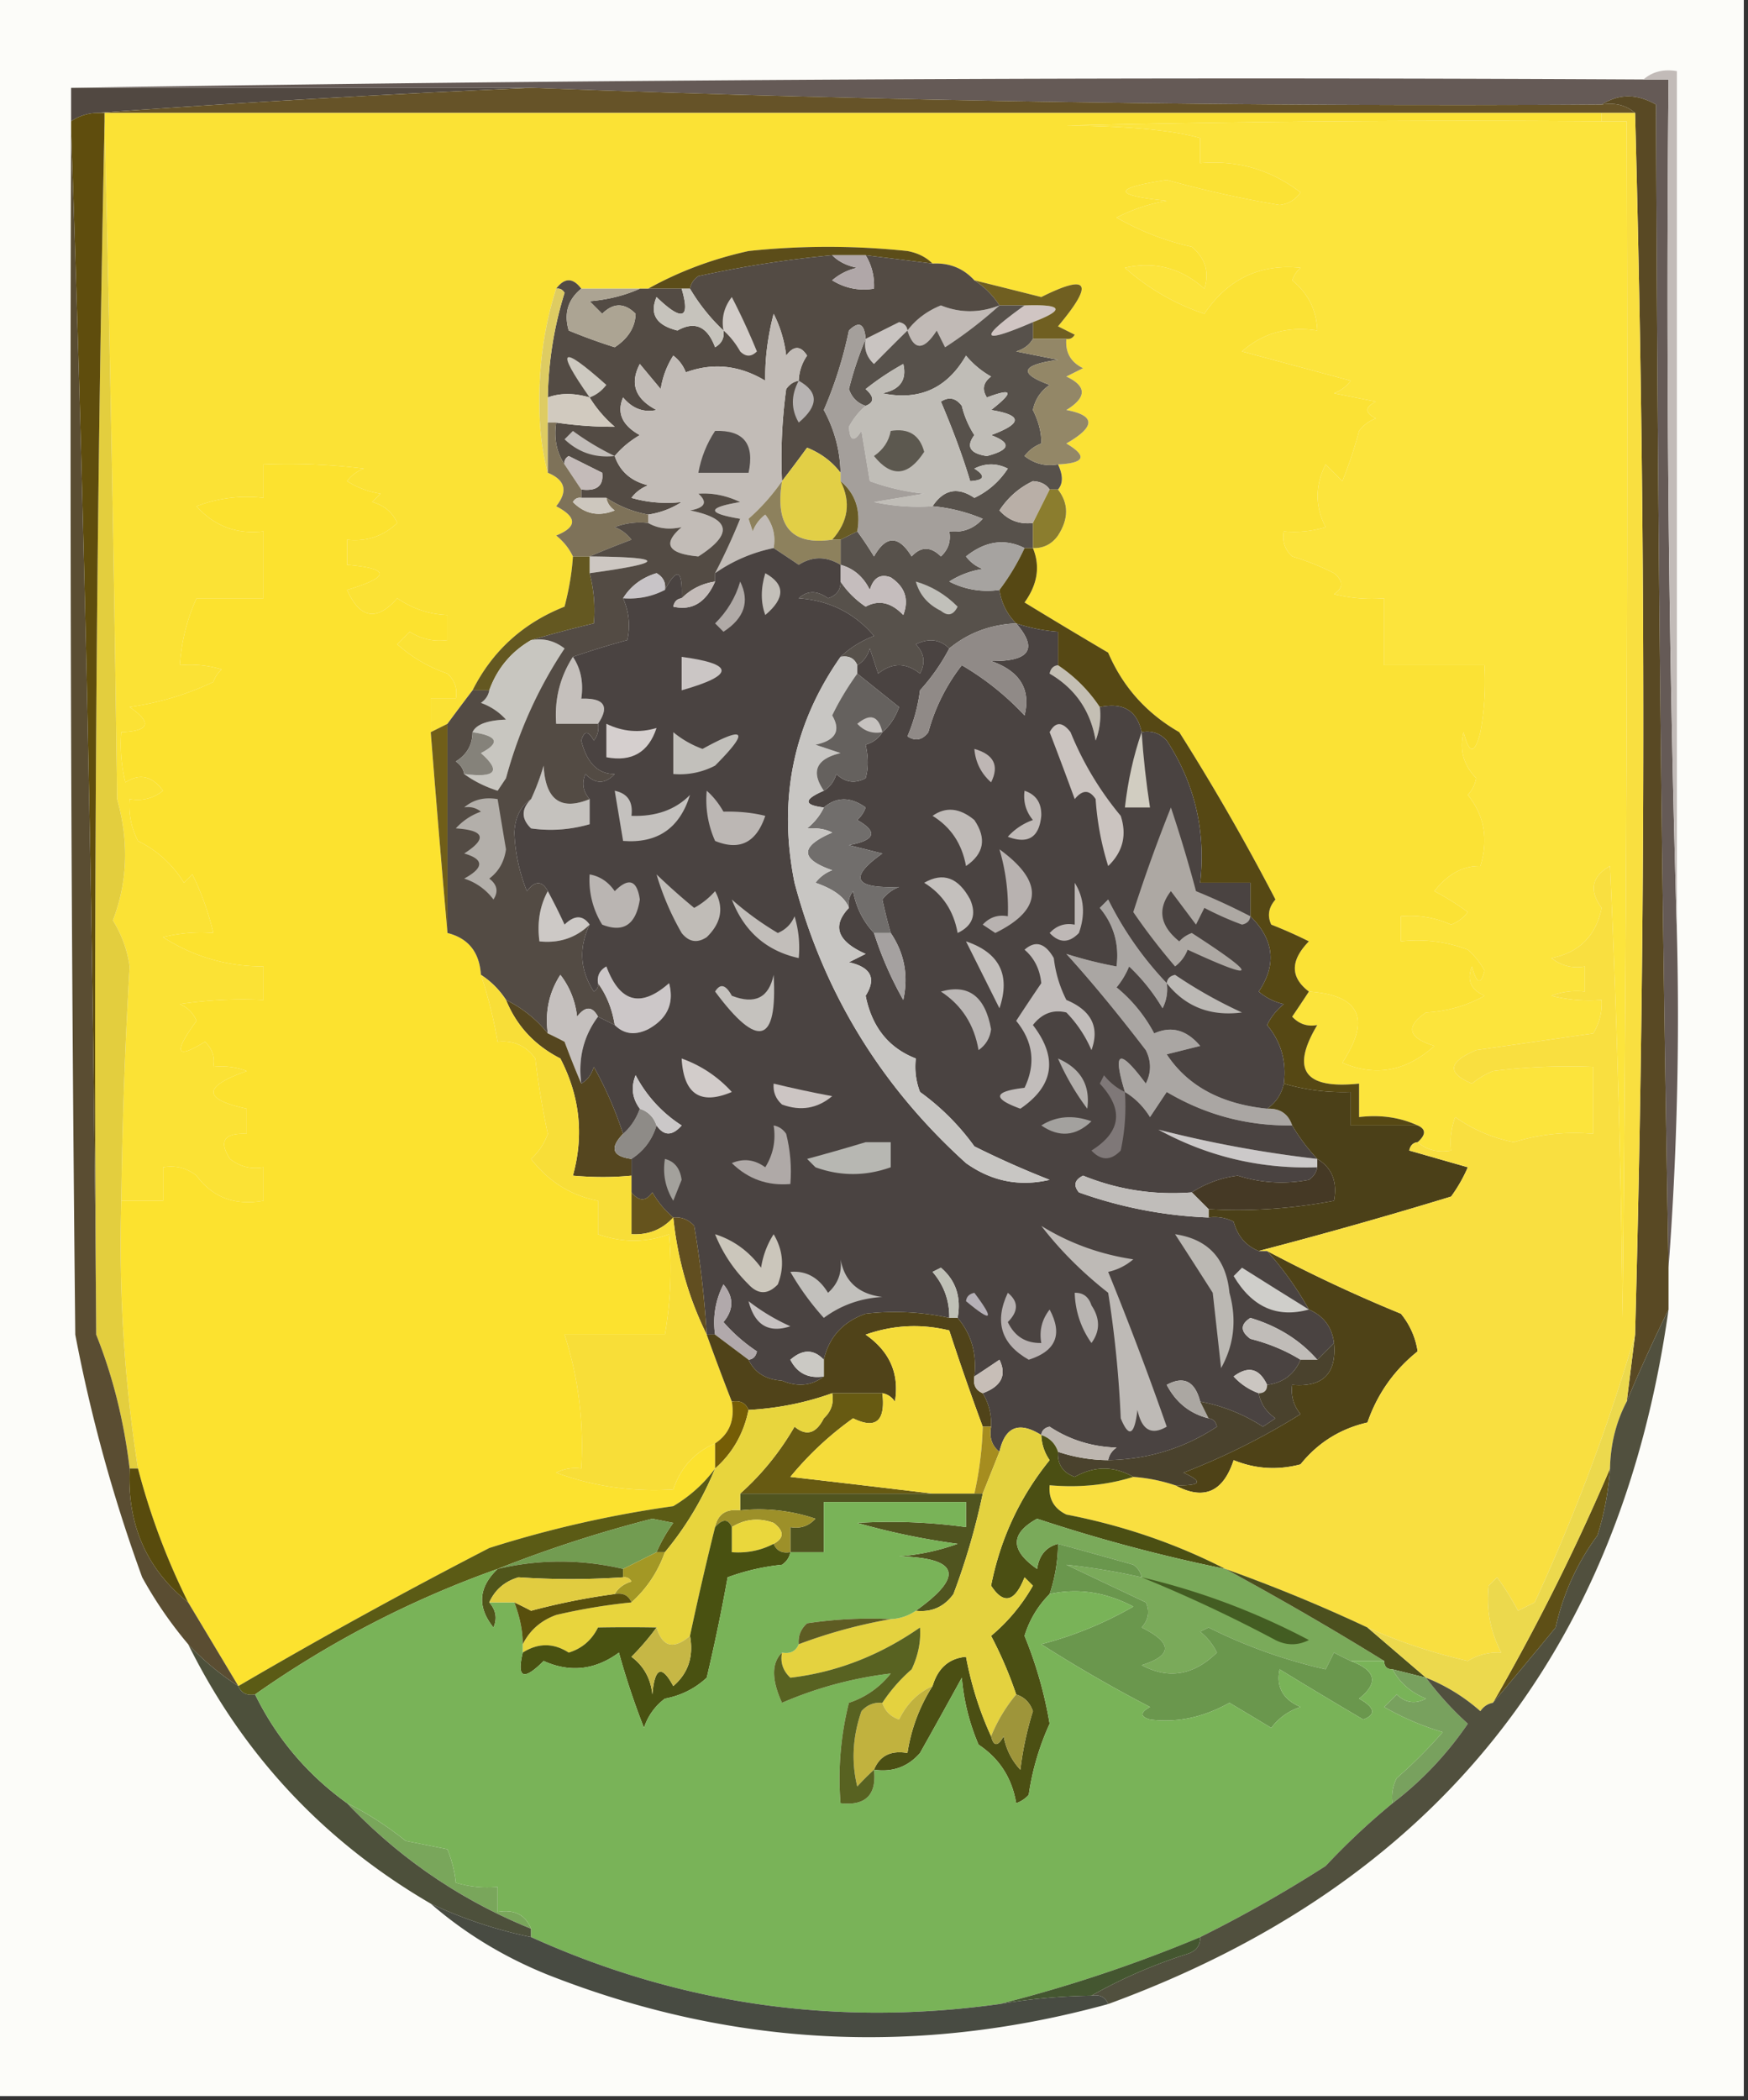 <svg xmlns="http://www.w3.org/2000/svg" width="209" height="251" style="shape-rendering:geometricPrecision;text-rendering:geometricPrecision;image-rendering:optimizeQuality;fill-rule:evenodd;clip-rule:evenodd"><rect width="100%" height="100%" fill="#333333" stroke="none"/><path style="opacity:1" fill="#fcfcf9" d="M-.5-.5h209v251H-.5V-.5z"/><path style="opacity:1" fill="#655a56" d="M8.5 10.5c62.498-1 125.164-1.332 188-1h3c-.332 34.17.002 68.17 1 102a400.456 400.456 0 0 1-1 40 9619.46 9619.46 0 0 1-1.5-139c-2.274-1.311-4.44-1.311-6.5 0-42.684.267-85.351-.4-128-2h-55z"/><path style="opacity:1" fill="#514841" d="M8.5 10.5h55c-17.346.75-34.679 1.75-52 3a5.728 5.728 0 0 0-3 1v-4z"/><path style="opacity:1" fill="#665328" d="M63.5 10.5c42.649 1.6 85.316 2.267 128 2 1.599-.268 2.932.066 4 1h-184c17.321-1.25 34.654-2.25 52-3z"/><path style="opacity:1" fill="#fce43c" d="M191.5 14.5h3c.167 47.668 0 95.334-.5 143a1460.178 1460.178 0 0 0-1.5-54c-2.19 1.248-2.523 2.914-1 5-.667 3.333-2.667 5.333-6 6 1.189.929 2.522 1.262 4 1v3a8.43 8.43 0 0 0-4 .5c1.973.495 3.973.662 6 .5a6.846 6.846 0 0 1-1 4l-14 2c-3.352 1.405-3.518 2.739-.5 4a9.454 9.454 0 0 1 2.5-1.5 72.367 72.367 0 0 1 12-.5v8c-3.277-.284-6.443.049-9.5 1a17.958 17.958 0 0 1-7-3 8.43 8.43 0 0 0-.5 4c-1.599.268-2.932-.066-4-1 1.006-.896 1.006-1.562 0-2-2.107-.968-4.441-1.302-7-1v-4c-6.538.691-8.204-1.642-5-7-1.175.219-2.175-.114-3-1a185.977 185.977 0 0 0 2-3c6.105.417 7.438 3.25 4 8.5 3.937 1.708 7.603 1.042 11-2-3.155-.981-3.488-2.315-1-4 2.543-.14 4.877-.806 7-2-1.658-.725-2.158-1.892-1.5-3.5.556 2.095 1.056 2.262 1.5.5a9.258 9.258 0 0 0-2-2.5 16.873 16.873 0 0 0-8-1v-3a11.988 11.988 0 0 1 6 1 4.457 4.457 0 0 0 2-1.5 32.065 32.065 0 0 0-4-2.5c1.611-2.05 3.444-3.05 5.5-3 .987-3.197.487-6.03-1.5-8.5a3.944 3.944 0 0 0 1-2c-1.529-1.582-2.029-3.415-1.5-5.5.667 2.667 1.333 2.667 2 0 .497-2.646.664-5.313.5-8h-12v-8a18.437 18.437 0 0 1-6-.5c1.141-.741 1.141-1.575 0-2.5a29.782 29.782 0 0 0-5-2c-.886-.825-1.219-1.825-1-3 1.699.16 3.366-.007 5-.5-1.277-2.466-1.277-4.966 0-7.5l2 2a51.256 51.256 0 0 0 2-6 4.451 4.451 0 0 1 2-1.5c-1.333-.667-1.333-1.333 0-2l-5-1a4.451 4.451 0 0 0 2-1.5c-4.345-1.167-8.679-2.334-13-3.5 2.502-2.212 5.502-3.045 9-2.5-.085-2.429-1.085-4.429-3-6a3.647 3.647 0 0 1 1-1.5c-4.872-.487-8.706 1.347-11.5 5.5a27.16 27.16 0 0 1-9.5-5.5c3.57-.803 6.737.03 9.5 2.5.624-1.965.124-3.631-1.5-5a32.038 32.038 0 0 1-9-3.5 20.625 20.625 0 0 1 6-2c-6.503-.669-6.503-1.502 0-2.5a131.226 131.226 0 0 0 13.5 3c1.059-.13 1.892-.63 2.5-1.5-3.524-2.715-7.524-3.882-12-3.5v-3c-3.27-.935-8.603-1.435-16-1.5 21.331-.5 42.664-.667 64-.5z"/><path style="opacity:1" fill="#fbe235" d="M12.5 13.5h179v1c-21.336-.167-42.669 0-64 .5 7.397.065 12.73.565 16 1.5v3c4.476-.382 8.476.785 12 3.5-.608.87-1.441 1.37-2.5 1.5a131.226 131.226 0 0 1-13.5-3c-6.503.998-6.503 1.831 0 2.5a20.625 20.625 0 0 0-6 2 32.038 32.038 0 0 0 9 3.5c1.624 1.369 2.124 3.035 1.5 5-2.763-2.47-5.93-3.303-9.5-2.5a27.16 27.16 0 0 0 9.5 5.5c2.794-4.153 6.628-5.987 11.5-5.5a3.647 3.647 0 0 0-1 1.5c1.915 1.571 2.915 3.571 3 6-3.498-.545-6.498.288-9 2.5 4.321 1.166 8.655 2.333 13 3.5a4.451 4.451 0 0 1-2 1.5l5 1c-1.333.667-1.333 1.333 0 2a4.451 4.451 0 0 0-2 1.5 51.256 51.256 0 0 1-2 6l-2-2c-1.277 2.534-1.277 5.034 0 7.5-1.634.493-3.301.66-5 .5-.219 1.175.114 2.175 1 3a29.782 29.782 0 0 1 5 2c1.141.925 1.141 1.759 0 2.5 1.973.496 3.973.662 6 .5v8h12a32.462 32.462 0 0 1-.5 8c-.667 2.667-1.333 2.667-2 0-.529 2.085-.029 3.918 1.5 5.5a3.944 3.944 0 0 1-1 2c1.987 2.47 2.487 5.303 1.5 8.5-2.056-.05-3.889.95-5.5 3a32.065 32.065 0 0 1 4 2.5 4.457 4.457 0 0 1-2 1.5 11.988 11.988 0 0 0-6-1v3c2.747-.313 5.414.02 8 1a9.258 9.258 0 0 1 2 2.5c-.444 1.762-.944 1.595-1.5-.5-.658 1.608-.158 2.775 1.5 3.5-2.123 1.194-4.457 1.86-7 2-2.488 1.685-2.155 3.019 1 4-3.397 3.042-7.063 3.708-11 2 3.438-5.25 2.105-8.083-4-8.5-2.242-1.705-2.242-3.705 0-6a54.628 54.628 0 0 0-4.5-2c-.492-1.049-.326-2.049.5-3a270.576 270.576 0 0 0-11.5-20c-3.915-2.246-6.748-5.412-8.5-9.5a796.151 796.151 0 0 1-10-6c1.559-2.169 1.892-4.335 1-6.5 1.256.039 2.256-.461 3-1.5 1.291-1.994 1.291-3.828 0-5.5.616-.702.616-1.702 0-3 3.218-.15 3.551-.984 1-2.5 3.502-2.01 3.502-3.344 0-4 2.457-1.512 2.457-2.846 0-4l2-1c-1.473-.71-2.14-1.876-2-3.5.438.065.772-.101 1-.5l-2-1c4.352-5.177 3.685-6.344-2-3.5-2.678-.675-5.344-1.342-8-2-1.32-1.442-2.986-2.108-5-2-.763-.768-1.763-1.268-3-1.5a90.496 90.496 0 0 0-19 0c-4.308.946-8.308 2.446-12 4.5h-8c-1-1.333-2-1.333-3 0-1.412 4.421-2.079 9.088-2 14 .002 2.855.336 5.522 1 8 2.099.87 2.432 2.203 1 4 2.528 1.316 2.528 2.483 0 3.5.88.708 1.547 1.542 2 2.5-.11 1.854-.443 3.854-1 6-4.962 1.964-8.629 5.298-11 10a303.438 303.438 0 0 0-3 4l-2 1v-4h3c.219-1.175-.114-2.175-1-3a17.56 17.56 0 0 1-6-3.5l1.5-1.5c1.356.88 2.856 1.213 4.5 1v-3c-2.166-.079-4.166-.746-6-2-2.452 2.784-4.452 2.451-6-1 5.194-1.558 5.194-2.558 0-3v-3c2.327.253 4.327-.414 6-2-.59-1.299-1.59-2.132-3-2.5l1-1a10.253 10.253 0 0 1-4-1.5 4.452 4.452 0 0 1 2-1.5 72.444 72.444 0 0 0-12-.5v4a16.869 16.869 0 0 0-8 1c2.127 2.376 4.794 3.376 8 3v8h-8c-1.14 2.504-1.806 5.17-2 8 1.7-.16 3.366.007 5 .5-.457.414-.79.914-1 1.5-3.117 1.484-6.45 2.484-10 3 2.73 1.867 2.396 2.867-1 3a18.436 18.436 0 0 0 .5 6c1.68-1.103 3.18-.77 4.5 1-1.189.929-2.522 1.262-4 1a9.106 9.106 0 0 0 1 5c2.318 1.152 4.152 2.819 5.5 5l1-1a31.774 31.774 0 0 1 2.5 7 18.452 18.452 0 0 0-6 .5c3.625 2.33 7.625 3.497 12 3.5v4a50.464 50.464 0 0 0-10 .5c.928.388 1.595 1.055 2 2-2.808 3.831-2.474 4.664 1 2.5.886.825 1.219 1.825 1 3a8.43 8.43 0 0 1 4 .5c-5.294 1.865-5.294 3.365 0 4.5v3c-2.705-.12-3.372.88-2 3 1.189.929 2.522 1.262 4 1v4c-3.416.606-6.082-.394-8-3-1.189-.929-2.522-1.262-4-1v4h-5c.116-9.312.45-18.645 1-28a14.101 14.101 0 0 0-2-5.5c1.761-4.614 1.928-9.447.5-14.5a6999.57 6999.57 0 0 0-1.5-81v-1z"/><path style="opacity:1" fill="#d0c5c3" d="M122.5 36.5c4.579-.16 4.912.507 1 2-6.269 2.694-6.602 2.027-1-2z"/><path style="opacity:1" fill="#705f21" d="M116.5 33.5c2.656.658 5.322 1.325 8 2 5.685-2.844 6.352-1.677 2 3.5l2 1c-.228.399-.562.565-1 .5h-4v-2c3.912-1.493 3.579-2.16-1-2h-3a10.162 10.162 0 0 0-3-3z"/><path style="opacity:1" fill="#5c4d19" d="m111.5 31.5-8-1h-4a133.583 133.583 0 0 0-16 2.5c-.556.383-.89.883-1 1.5h-5c3.692-2.054 7.692-3.554 12-4.5a90.496 90.496 0 0 1 19 0c1.237.232 2.237.732 3 1.5z"/><path style="opacity:1" fill="#c1bab6" d="M119.5 36.5a50.743 50.743 0 0 1-6.5 5l-1-2c-1.554 2.427-2.721 2.427-3.5 0 1.007-1.328 2.34-2.328 4-3 2.286.92 4.619.92 7 0z"/><path style="opacity:1" fill="#c9c4c1" d="M108.5 39.5c-1.327 1.3-2.66 2.633-4 4-.886-.825-1.219-1.825-1-3l4-2c.607.124.94.457 1 1z"/><path style="opacity:1" fill="#534b44" d="M99.5 30.5c.763.768 1.763 1.268 3 1.5a6.807 6.807 0 0 0-3 1.5c1.545.952 3.212 1.285 5 1 .067-1.459-.266-2.792-1-4l8 1c2.014-.108 3.68.558 5 2a10.162 10.162 0 0 1 3 3c-2.381.92-4.714.92-7 0-1.66.672-2.993 1.672-4 3-.06-.543-.393-.876-1-1l-4 2c-.139-1.837-.806-2.17-2-1a48.888 48.888 0 0 1-3 9.5c1.28 2.36 1.947 4.86 2 7.5-1.007-1.328-2.34-2.328-4-3a171.62 171.62 0 0 1-3 4 60.94 60.94 0 0 1 .5-11c.383-.556.883-.89 1.5-1a5.576 5.576 0 0 1 1-3c-.774-1.211-1.607-1.211-2.5 0a14.73 14.73 0 0 0-1.5-5c-.718 2.77-1.05 5.437-1 8-3.09-1.858-6.257-2.192-9.5-1a4.452 4.452 0 0 0-1.5-2 10.253 10.253 0 0 0-1.5 4l-2.5-3c-1.225 2.343-.559 4.177 2 5.5-1.547.333-2.88-.167-4-1.5-.782 1.83-.116 3.33 2 4.5-1.19.698-2.19 1.531-3 2.5.622 1.835 1.956 3.002 4 3.5a4.452 4.452 0 0 0-2 1.5c1.913.551 3.913.718 6 .5a10.123 10.123 0 0 1-4 1.5 13.213 13.213 0 0 1-5-2h-3v-1c1.855.228 2.688-.439 2.5-2l-4-2c-.399.228-.565.562-.5 1-.951-1.419-1.284-3.085-1-5 2.37.351 4.703.518 7 .5a14.692 14.692 0 0 1-3-3.5c-1.87-.545-3.536-.545-5 0 .077-4.294.744-8.46 2-12.5-.228-.399-.562-.565-1-.5 1-1.333 2-1.333 3 0-1.599 1.298-2.099 2.965-1.5 5a66.778 66.778 0 0 0 5.5 2c1.612-1.058 2.445-2.392 2.5-4-1.333-1.333-2.667-1.333-4 0L70.5 36c2.208-.19 4.208-.69 6-1.5h5c1.069 3.627.069 3.96-3 1-.859 2.04-.026 3.373 2.5 4 2.07-1.167 3.57-.5 4.5 2 .797-.457 1.13-1.124 1-2a22.763 22.763 0 0 1-4-5c.11-.617.444-1.117 1-1.5a133.583 133.583 0 0 1 16-2.5z"/><path style="opacity:1" fill="#d2ccc8" d="M86.5 39.5c-.262-1.478.071-2.811 1-4a82.179 82.179 0 0 1 3 6.5c-.667.667-1.333.667-2 0-.566-.995-1.233-1.828-2-2.5z"/><path style="opacity:1" fill="#aca493" d="M69.5 34.5h7c-1.792.81-3.792 1.31-6 1.5l1.5 1.5c1.333-1.333 2.667-1.333 4 0-.055 1.608-.888 2.942-2.5 4a66.778 66.778 0 0 1-5.5-2c-.599-2.035-.099-3.702 1.5-5z"/><path style="opacity:1" fill="#c6c3bc" d="M81.5 34.5h1a22.763 22.763 0 0 0 4 5c.13.876-.203 1.543-1 2-.93-2.5-2.43-3.167-4.5-2-2.526-.627-3.359-1.96-2.5-4 3.069 2.96 4.069 2.627 3-1z"/><path style="opacity:1" fill="#b0a7a8" d="M99.5 30.5h4c.734 1.208 1.067 2.541 1 4-1.788.285-3.455-.048-5-1a6.807 6.807 0 0 1 3-1.5c-1.237-.232-2.237-.732-3-1.5z"/><path style="opacity:1" fill="#cdc9c0" d="M70.5 47.5c-4.137-5.879-3.47-6.379 2-1.5-.544.717-1.21 1.217-2 1.5z"/><path style="opacity:1" fill="#c2bbb8" d="M196.5 9.5c1.068-.934 2.401-1.268 4-1v103a2601.58 2601.58 0 0 1-1-102h-3z"/><path style="opacity:1" fill="#d1cabf" d="M70.5 47.5c.79 1.294 1.79 2.46 3 3.5a45.312 45.312 0 0 1-7-.5h-1v-3c1.464-.545 3.13-.545 5 0z"/><path style="opacity:1" fill="#b7b3b2" d="M95.5 45.5c2.396 1.328 2.396 2.994 0 5-.934-1.595-.934-3.261 0-5z"/><path style="opacity:1" fill="#57514b" d="M119.5 36.5h3c-5.602 4.027-5.269 4.694 1 2v2c-.418.722-1.084 1.222-2 1.5l5 1c-4.432.623-4.765 1.623-1 3-1.074.739-1.741 1.739-2 3 .705 1.422 1.039 2.755 1 4a4.451 4.451 0 0 0-2 1.5c1.189.929 2.522 1.262 4 1 .616 1.298.616 2.298 0 3h-1c-.417-.624-1.084-.957-2-1-1.647.778-2.98 1.944-4 3.5 1.063 1.188 2.397 1.688 4 1.5v3h-1c-2.356-1.18-4.689-.846-7 1a4.451 4.451 0 0 0 2 1.5 10.255 10.255 0 0 0-4 1.5 9.864 9.864 0 0 0 6 1c.233 1.562.9 2.895 2 4-3.088.139-5.755 1.139-8 3-1.101-1.098-2.434-1.265-4-.5 1.017 1.05 1.184 2.216.5 3.5-1.667-1.333-3.333-1.333-5 0l-1-3c-.278.916-.778 1.582-1.5 2-.342-.838-1.008-1.172-2-1 1.1-1.058 2.434-1.892 4-2.5-2.329-2.735-5.329-4.235-9-4.5 1.033-.952 2.2-.952 3.5 0 1.03-.336 1.53-1.003 1.5-2 .765 1.16 1.765 2.16 3 3 1.561-.847 3.061-.514 4.5 1 .711-1.867.211-3.367-1.5-4.5-1.244-.456-2.077.044-2.5 1.5-.759-1.563-1.926-2.563-3.5-3v-3l2-1a44.293 44.293 0 0 1 2 3c1.437-2.544 2.937-2.544 4.5 0 1.113-1.211 2.28-1.211 3.5 0 .886-.825 1.219-1.825 1-3 1.603.188 2.937-.312 4-1.5a20.093 20.093 0 0 0-6-1.5c1.342-2.014 3.008-2.347 5-1 1.647-.778 2.98-1.944 4-3.5-1.333-.667-2.667-.667-4 0 1.388.89 1.222 1.39-.5 1.5-.862-2.885-2.029-6.052-3.5-9.5.949-.617 1.782-.45 2.5.5a11.339 11.339 0 0 0 1.5 3.5c-1.024 1.367-.524 2.2 1.5 2.5 2.799-.737 2.966-1.57.5-2.5 3.772-1.39 3.772-2.39 0-3 2.777-2.173 2.61-2.673-.5-1.5-.617-.95-.451-1.782.5-2.5a10.76 10.76 0 0 1-3-2.5c-2.262 3.92-5.595 5.42-10 4.5 2.115-.424 2.948-1.591 2.5-3.5a32.367 32.367 0 0 0-4.5 3c1.05.929 1.05 1.595 0 2-.978-.311-1.645-.978-2-2a41.67 41.67 0 0 1 2-6c-.219 1.175.114 2.175 1 3 1.34-1.367 2.673-2.7 4-4 .779 2.427 1.946 2.427 3.5 0l1 2a50.743 50.743 0 0 0 6.5-5z"/><path style="opacity:1" fill="#938767" d="M123.5 40.5h4c-.14 1.624.527 2.79 2 3.5l-2 1c2.457 1.154 2.457 2.488 0 4 3.502.656 3.502 1.99 0 4 2.551 1.516 2.218 2.35-1 2.5-1.478.262-2.811-.071-4-1a4.451 4.451 0 0 1 2-1.5c.039-1.245-.295-2.578-1-4 .259-1.261.926-2.261 2-3-3.765-1.377-3.432-2.377 1-3l-5-1c.916-.278 1.582-.778 2-1.5z"/><path style="opacity:1" fill="#decc62" d="M66.5 34.5c.438-.065.772.101 1 .5a44.563 44.563 0 0 0-2 12.5v9c-.664-2.478-.998-5.145-1-8-.079-4.912.588-9.579 2-14z"/><path style="opacity:1" fill="#c2bdb9" d="M73.5 54.5c-2.327.253-4.327-.414-6-2l1-1a31.593 31.593 0 0 0 5 3z"/><path style="opacity:1" fill="#c0bdb7" d="M111.5 60.5a24.939 24.939 0 0 1-7-.5l6-1a26.689 26.689 0 0 1-6.5-1.5l-1-6c-.889 1.388-1.389 1.221-1.5-.5.556-1.011 1.222-1.844 2-2.5 1.05-.405 1.05-1.071 0-2a32.367 32.367 0 0 1 4.5-3c.448 1.909-.385 3.076-2.5 3.5 4.405.92 7.738-.58 10-4.5a10.76 10.76 0 0 0 3 2.5c-.951.718-1.117 1.55-.5 2.5 3.11-1.173 3.277-.673.5 1.5 3.772.61 3.772 1.61 0 3 2.466.93 2.299 1.763-.5 2.5-2.024-.3-2.524-1.133-1.5-2.5a11.339 11.339 0 0 1-1.5-3.5c-.718-.95-1.551-1.117-2.5-.5 1.471 3.448 2.638 6.615 3.5 9.5 1.722-.11 1.888-.61.5-1.5 1.333-.667 2.667-.667 4 0-1.02 1.556-2.353 2.722-4 3.5-1.992-1.347-3.658-1.014-5 1z"/><path style="opacity:1" fill="#5c584f" d="M106.5 51.5c2.135-.353 3.468.48 4 2.5-1.905 2.93-3.905 3.097-6 .5 1.112-.765 1.779-1.765 2-3z"/><path style="opacity:1" fill="#a49f9b" d="M103.5 40.5a41.67 41.67 0 0 0-2 6c.355 1.022 1.022 1.689 2 2-.778.656-1.444 1.489-2 2.5.111 1.721.611 1.888 1.5.5l1 6a26.689 26.689 0 0 0 6.5 1.5l-6 1c2.31.497 4.643.663 7 .5 2.064.187 4.064.687 6 1.5-1.063 1.188-2.397 1.688-4 1.5.219 1.175-.114 2.175-1 3-1.22-1.211-2.387-1.211-3.5 0-1.563-2.544-3.063-2.544-4.5 0a44.293 44.293 0 0 0-2-3c.446-2.51-.22-4.51-2-6v-1c-.053-2.64-.72-5.14-2-7.5a48.888 48.888 0 0 0 3-9.5c1.194-1.17 1.861-.837 2 1z"/><path style="opacity:1" fill="#c4bbb9" d="m69.5 58.5-2-3c-.065-.438.101-.772.5-1l4 2c.188 1.561-.645 2.228-2.5 2z"/><path style="opacity:1" fill="#e2cf46" d="M100.5 56.5v1c1.265 2.503.932 4.837-1 7-4.862.709-6.862-1.624-6-7a171.62 171.62 0 0 0 3-4c1.66.672 2.993 1.672 4 3z"/><path style="opacity:1" fill="#7e7259" d="M65.5 50.5h1c-.284 1.915.049 3.581 1 5l2 3v1c-.438-.065-.772.101-1 .5 1.43 1.44 3.097 1.774 5 1-.556-.383-.89-.883-1-1.5a13.213 13.213 0 0 0 5 2v1a8.434 8.434 0 0 0-4 .5 4.452 4.452 0 0 1 2 1.5 111.25 111.25 0 0 0-5 2h-2c-.453-.958-1.12-1.792-2-2.5 2.528-1.017 2.528-2.184 0-3.5 1.432-1.797 1.099-3.13-1-4v-6z"/><path style="opacity:1" fill="#cdc7be" d="M69.5 59.5h3c.11.617.444 1.117 1 1.5-1.903.774-3.57.44-5-1 .228-.399.562-.565 1-.5z"/><path style="opacity:1" fill="#b9afa7" d="m125.5 58.5-2 4c-1.603.188-2.937-.312-4-1.5 1.02-1.556 2.353-2.722 4-3.5.916.043 1.583.376 2 1z"/><path style="opacity:1" fill="#c2bcb7" d="M95.5 45.5c-.617.11-1.117.444-1.5 1a60.94 60.94 0 0 0-.5 11 25.06 25.06 0 0 1-4 4.5l.5 1.5a4.452 4.452 0 0 1 1.5-2c.929 1.189 1.262 2.522 1 4a18.674 18.674 0 0 0-7 3 74.383 74.383 0 0 0 3-6.5c-4-.667-4-1.333 0-2-1.665-.788-3.331-1.122-5-1 1.134 1.016.8 1.683-1 2 4.862.98 5.195 2.813 1 5.5-3.662-.338-4.329-1.505-2-3.5-1.519.33-2.852.164-4-.5v-1a10.123 10.123 0 0 0 4-1.5c-2.087.218-4.087.051-6-.5a4.452 4.452 0 0 1 2-1.5c-2.044-.498-3.378-1.665-4-3.5.81-.969 1.81-1.802 3-2.5-2.116-1.17-2.782-2.67-2-4.5 1.12 1.333 2.453 1.833 4 1.5-2.559-1.323-3.225-3.157-2-5.5l2.5 3a10.253 10.253 0 0 1 1.5-4 4.452 4.452 0 0 1 1.5 2c3.243-1.192 6.41-.858 9.5 1-.05-2.563.282-5.23 1-8a14.73 14.73 0 0 1 1.5 5c.893-1.211 1.726-1.211 2.5 0a5.576 5.576 0 0 0-1 3z"/><path style="opacity:1" fill="#534e4c" d="M85.5 51.5c3.41-.116 4.744 1.55 4 5h-6c.33-1.822.998-3.49 2-5z"/><path style="opacity:1" fill="#685b24" d="M100.5 57.5c1.78 1.49 2.446 3.49 2 6l-2 1h-1c1.932-2.163 2.265-4.497 1-7z"/><path style="opacity:1" fill="#8b7d2e" d="M125.5 58.5h1c1.291 1.672 1.291 3.506 0 5.5-.744 1.039-1.744 1.539-3 1.5v-3l2-4z"/><path style="opacity:1" fill="#8d815d" d="M93.5 57.5c-.862 5.376 1.138 7.709 6 7h1v3c-1.705-1.035-3.372-1.035-5 0a186.2 186.2 0 0 0-3-2c.262-1.478-.071-2.811-1-4a4.452 4.452 0 0 0-1.5 2l-.5-1.5a25.06 25.06 0 0 0 4-4.5z"/><path style="opacity:1" fill="#a6a3a0" d="M122.5 65.5a27.218 27.218 0 0 1-3 5 9.864 9.864 0 0 1-6-1 10.255 10.255 0 0 1 4-1.5 4.451 4.451 0 0 1-2-1.5c2.311-1.846 4.644-2.18 7-1z"/><path style="opacity:1" fill="#cdc7c2" d="M70.5 66.5c9.184.08 9.184.747 0 2v-2z"/><path style="opacity:1" fill="#c5bdbd" d="M100.5 67.5c1.574.437 2.741 1.437 3.5 3 .423-1.456 1.256-1.956 2.5-1.5 1.711 1.133 2.211 2.633 1.5 4.5-1.439-1.514-2.939-1.847-4.5-1-1.235-.84-2.235-1.84-3-3v-2z"/><path style="opacity:1" fill="#c1c0ba" d="M109.5 69.5c1.894.548 3.56 1.548 5 3-.502 1.021-1.168 1.188-2 .5-1.563-.759-2.563-1.926-3-3.5z"/><path style="opacity:1" fill="#645821" d="M68.5 66.5h2v2a17.64 17.64 0 0 1 .5 6c-2.607.623-5.107 1.29-7.5 2-2.39 1.39-4.057 3.39-5 6h-2c2.371-4.702 6.038-8.036 11-10 .557-2.146.89-4.146 1-6z"/><path style="opacity:1" fill="#c8c6c0" d="M63.5 76.5c1.478-.262 2.811.071 4 1-3.152 4.734-5.486 9.9-7 15.5l-1 1.5c-1.526-.494-2.859-1.161-4-2 3.79.492 4.456-.341 2-2.5 2.357-1.22 2.024-2.053-1-2.5.43-.921 1.764-1.421 4-1.5a7.291 7.291 0 0 0-3-2c.556-.383.89-.883 1-1.5.943-2.61 2.61-4.61 5-6z"/><path style="opacity:1" fill="#c4bfb4" d="M126.5 79.5c2 1.333 3.667 3 5 5a8.43 8.43 0 0 1-.5 4c-.6-3.54-2.434-6.207-5.5-8 .124-.607.457-.94 1-1z"/><path style="opacity:1" fill="#594924" d="M191.5 12.5c2.06-1.311 4.226-1.311 6.5 0a9619.46 9619.46 0 0 0 1.5 139v5a192.124 192.124 0 0 0-5 11l1-8a2718.668 2718.668 0 0 0 0-146c-1.068-.934-2.401-1.268-4-1z"/><path style="opacity:1" fill="#c5c0bc" d="M68.5 78.5c.951 1.419 1.284 3.085 1 5 2.748-.098 3.414.902 2 3h-5c-.217-2.92.45-5.587 2-8z"/><path style="opacity:1" fill="#564814" d="M122.5 65.5h1c.892 2.165.559 4.331-1 6.5a796.151 796.151 0 0 0 10 6c1.752 4.088 4.585 7.254 8.5 9.5a270.576 270.576 0 0 1 11.5 20c-.826.951-.992 1.951-.5 3a54.628 54.628 0 0 1 4.5 2c-2.242 2.295-2.242 4.295 0 6-.641.982-1.307 1.982-2 3 .825.886 1.825 1.219 3 1-3.204 5.358-1.538 7.691 5 7v4c2.559-.302 4.893.032 7 1h-8v-4a24.93 24.93 0 0 1-8-1c.338-2.657-.329-4.99-2-7a7.248 7.248 0 0 1 2-2.5 6.802 6.802 0 0 1-3-1.5c2.174-3.206 1.841-6.206-1-9v-4h-6c.688-6.196-.645-11.862-4-17-.825-.886-1.825-1.219-3-1-.548-2.584-2.215-3.584-5-3-1.333-2-3-3.667-5-5v-4a20.676 20.676 0 0 1-5-1c-1.1-1.105-1.767-2.438-2-4a27.218 27.218 0 0 0 3-5z"/><path style="opacity:1" fill="#fce22f" d="M51.5 87.5c.638 8.1 1.305 16.099 2 24 2.497.629 3.83 2.296 4 5a53.796 53.796 0 0 1 2 8c1.89-.203 3.39.463 4.5 2a98.1 98.1 0 0 0 1.5 9 7.292 7.292 0 0 1-2 3c2.096 2.708 4.763 4.375 8 5v4c2.892 1.023 5.726 1.023 8.5 0 .357 4.01.19 8.01-.5 12h-12c1.664 5.157 2.33 10.49 2 16a4.934 4.934 0 0 0-3 .5c4.481 1.644 9.148 2.311 14 2 .877-2.612 2.543-4.445 5-5.5v3c-1.336 1.807-3.003 3.307-5 4.5a133.876 133.876 0 0 0-22 5 642.43 642.43 0 0 0-30 16.5 3945.229 3945.229 0 0 0-6-10 82.327 82.327 0 0 1-6-16c-1.644-10.49-2.31-21.156-2-32h5v-4c1.478-.262 2.811.071 4 1 1.918 2.606 4.584 3.606 8 3v-4c-1.478.262-2.811-.071-4-1-1.372-2.12-.705-3.12 2-3v-3c-5.294-1.135-5.294-2.635 0-4.5a8.43 8.43 0 0 0-4-.5c.219-1.175-.114-2.175-1-3-3.474 2.164-3.808 1.331-1-2.5-.405-.945-1.072-1.612-2-2a50.464 50.464 0 0 1 10-.5v-4c-4.375-.003-8.375-1.17-12-3.5a18.452 18.452 0 0 1 6-.5 31.774 31.774 0 0 0-2.5-7l-1 1c-1.348-2.181-3.182-3.848-5.5-5a9.106 9.106 0 0 1-1-5c1.478.262 2.811-.071 4-1-1.32-1.77-2.82-2.103-4.5-1a18.436 18.436 0 0 1-.5-6c3.396-.133 3.73-1.133 1-3 3.55-.516 6.883-1.516 10-3a3.646 3.646 0 0 1 1-1.5c-1.634-.493-3.3-.66-5-.5.194-2.83.86-5.496 2-8h8v-8c-3.206.376-5.873-.624-8-3a16.869 16.869 0 0 1 8-1v-4a72.444 72.444 0 0 1 12 .5 4.452 4.452 0 0 0-2 1.5 10.253 10.253 0 0 0 4 1.5l-1 1c1.41.368 2.41 1.201 3 2.5-1.673 1.586-3.673 2.253-6 2v3c5.194.442 5.194 1.442 0 3 1.548 3.451 3.548 3.784 6 1 1.834 1.254 3.834 1.921 6 2v3c-1.644.213-3.144-.12-4.5-1L47.5 77a17.56 17.56 0 0 0 6 3.5c.886.825 1.219 1.825 1 3h-3v4z"/><path style="opacity:1" fill="#c5c2be" d="M70.5 95.5v3c-2.32.667-4.653.834-7 .5-1.184-1.145-1.184-2.312 0-3.5.59-1.266 1.09-2.6 1.5-4 .213 4.086 2.047 5.42 5.5 4z"/><path style="opacity:1" fill="#705e19" d="M53.5 86.5v25c-.695-7.901-1.362-15.9-2-24l2-1z"/><path style="opacity:1" fill="#cdc9c6" d="M65.5 106.5a70.915 70.915 0 0 1 2 4c1.187-1.153 2.187-1.153 3 0-1.642 1.581-3.642 2.247-6 2-.295-2.235.039-4.235 1-6z"/><path style="opacity:1" fill="#534b44" d="M85.5 68.5v1c-1.562.233-2.895.9-4 2 .133-3.425-.534-3.758-2-1 .13-.876-.203-1.543-1-2-1.761.535-3.094 1.535-4 3 .718 1.637.885 3.303.5 5a96.689 96.689 0 0 0-6.5 2c-1.55 2.413-2.217 5.08-2 8h5a2.428 2.428 0 0 1-.5 2c-.654-1.196-1.154-1.196-1.5 0 .67 2.69 2.003 4.023 4 4-1.15 1.231-2.317 1.231-3.5 0-.47 1.077-.303 2.077.5 3-3.453 1.42-5.287.086-5.5-4-.41 1.4-.91 2.734-1.5 4-1.248.834-1.915 2.167-2 4a20.716 20.716 0 0 0 1.5 7c.977-1.274 1.81-1.274 2.5 0-.961 1.765-1.295 3.765-1 6 2.358.247 4.358-.419 6-2-1.323 2.781-1.156 5.447.5 8 .399-.228.565-.562.5-1 1.037 1.43 1.704 3.097 2 5l-2-1c-.69-1.274-1.523-1.274-2.5 0-.216-1.884-.883-3.551-2-5-1.352 2.094-1.852 4.427-1.5 7a14.758 14.758 0 0 0-5-4 10.162 10.162 0 0 0-3-3c-.17-2.704-1.503-4.371-4-5v-25a303.438 303.438 0 0 1 3-4h2c-.11.617-.444 1.117-1 1.5a7.291 7.291 0 0 1 3 2c-2.236.079-3.57.579-4 1.5-.01 1.517-.677 2.684-2 3.5.556.383.89.883 1 1.5 1.141.839 2.474 1.506 4 2l1-1.5c1.514-5.6 3.848-10.766 7-15.5-1.189-.929-2.522-1.262-4-1 2.393-.71 4.893-1.377 7.5-2a17.64 17.64 0 0 0-.5-6c9.184-1.253 9.184-1.92 0-2a111.25 111.25 0 0 1 5-2 4.452 4.452 0 0 0-2-1.5 8.434 8.434 0 0 1 4-.5c1.148.664 2.481.83 4 .5-2.329 1.995-1.662 3.162 2 3.5 4.195-2.687 3.862-4.52-1-5.5 1.8-.317 2.134-.984 1-2 1.669-.122 3.335.212 5 1-4 .667-4 1.333 0 2a74.383 74.383 0 0 1-3 6.5z"/><path style="opacity:1" fill="#b3afaa" d="M55.5 96.5c1.068-.934 2.401-1.268 4-1 .327 1.988.66 3.988 1 6-.21 1.494-.876 2.661-2 3.5.95.718 1.117 1.551.5 2.5a6.977 6.977 0 0 0-3.5-2.5c2.391-1.309 2.391-2.309 0-3 2.776-1.779 2.443-2.779-1-3a7.291 7.291 0 0 1 3-2 2.428 2.428 0 0 0-2-.5z"/><path style="opacity:1" fill="#85827a" d="M56.5 87.5c3.024.447 3.357 1.28 1 2.5 2.456 2.159 1.79 2.992-2 2.5-.11-.617-.444-1.117-1-1.5 1.323-.816 1.99-1.983 2-3.5z"/><path style="opacity:1" fill="#c8c4c7" d="M79.5 70.5c-1.542.8-3.209 1.134-5 1 .906-1.465 2.239-2.465 4-3 .797.457 1.13 1.124 1 2z"/><path style="opacity:1" fill="#aaa6a3" d="M139.5 117.5a4.934 4.934 0 0 1-.5 3 22.755 22.755 0 0 0-4-5 9.454 9.454 0 0 1-1.5 2.5 17.842 17.842 0 0 1 4.5 5.5c2.048-.923 3.881-.423 5.5 1.5l-4 1c2.484 3.768 6.484 5.935 12 6.5 1.527-.073 2.527.594 3 2-5.375.073-10.375-1.26-15-4l-2 3c-.788-1.27-1.788-2.27-3-3-1.509-4.944-.676-5.278 2.5-1 .667-1.333.667-2.667 0-4-3.364-4.395-6.53-8.229-9.5-11.5 1.85.595 3.85 1.095 6 1.5.338-2.657-.329-4.99-2-7l1-1a40.806 40.806 0 0 0 7 10z"/><path style="opacity:1" fill="#e3ce3e" d="M12.5 14.5a6999.57 6999.57 0 0 1 1.5 81c1.428 5.053 1.261 9.886-.5 14.5a14.101 14.101 0 0 1 2 5.5 605.525 605.525 0 0 0-1 28c-.31 10.844.356 21.51 2 32h-1c-.688-5.734-2.022-11.067-4-16-.332-48.503.001-96.836 1-145z"/><path style="opacity:1" fill="#c5c0be" d="M71.5 121.5c-1.726 2.32-2.393 4.987-2 8a111.488 111.488 0 0 1-2-5 44.147 44.147 0 0 0-2-1c-.352-2.573.148-4.906 1.5-7 1.117 1.449 1.784 3.116 2 5 .977-1.274 1.81-1.274 2.5 0z"/><path style="opacity:1" fill="#ccc7c8" d="M73.5 122.5c-.296-1.903-.963-3.57-2-5-.13-.876.203-1.543 1-2 1.613 4.313 4.113 4.98 7.5 2 .63 2.403-.203 4.237-2.5 5.5-1.566.765-2.9.598-4-.5z"/><path style="opacity:1" fill="#5f4d0d" d="M11.5 13.5h1v1a5256.836 5256.836 0 0 0-1 145 5169.133 5169.133 0 0 0-3-144v-1a5.728 5.728 0 0 1 3-1z"/><path style="opacity:1" fill="#55461f" d="M60.5 119.5a14.758 14.758 0 0 1 5 4c.65.304 1.317.637 2 1 .67 1.791 1.337 3.458 2 5 .722-.418 1.222-1.084 1.5-2a44.576 44.576 0 0 1 3.5 8c-1.629 1.696-1.296 2.696 1 3v2c-2.218.219-4.552.219-7 0 1.336-4.826.836-9.493-1.5-14-3.074-1.571-5.24-3.904-6.5-7z"/><path style="opacity:1" fill="#8e8b87" d="M76.5 132.5c1 .333 1.667 1 2 2-.522 1.719-1.522 3.052-3 4-2.296-.304-2.629-1.304-1-3 .901-.79 1.568-1.79 2-3z"/><path style="opacity:1" fill="#ccc9c9" d="M157.5 138.5v1c-6.778.222-13.111-1.278-19-4.5a141.026 141.026 0 0 0 19 3.5z"/><path style="opacity:1" fill="#4a4341" d="M92.5 65.5a186.2 186.2 0 0 1 3 2c1.628-1.035 3.295-1.035 5 0v2c.03.997-.47 1.664-1.5 2-1.3-.952-2.467-.952-3.5 0 3.671.265 6.671 1.765 9 4.5-1.566.608-2.9 1.442-4 2.5-5.668 8.077-7.502 17.077-5.5 27 3.506 13.162 10.34 24.328 20.5 33.5 3.046 2.174 6.38 2.841 10 2a108.958 108.958 0 0 1-9-4 28.597 28.597 0 0 0-6.5-6.5 8.43 8.43 0 0 1-.5-4c-3.253-1.263-5.253-3.763-6-7.5 1.311-2.075.645-3.409-2-4l2-1c-3.392-1.5-4.06-3.333-2-5.5a2.428 2.428 0 0 1 .5-2c.366 1.952 1.199 3.618 2.5 5a42.302 42.302 0 0 0 3.5 8c.637-2.91.137-5.577-1.5-8a55.78 55.78 0 0 1-1-4 4.457 4.457 0 0 1 2-1.5c-5.397.214-6.064-1.119-2-4l-4-1c3.168-.582 3.501-1.582 1-3a3.647 3.647 0 0 0 1-1.5c-1.799-1.288-3.465-1.288-5 0-2.433-.286-2.433-.952 0-2 .722-.418 1.222-1.084 1.5-2 1.049 1.017 2.216 1.184 3.5.5.335-1.164.335-2.497 0-4 .916-.278 1.582-.778 2-1.5.891-.761 1.558-1.761 2-3a7000.74 7000.74 0 0 1-5-4v-1c.722-.418 1.222-1.084 1.5-2l1 3c1.667-1.333 3.333-1.333 5 0 .684-1.284.517-2.45-.5-3.5 1.566-.765 2.899-.598 4 .5a24.004 24.004 0 0 1-3.5 5 20.428 20.428 0 0 1-1.5 5.5c.949.617 1.782.45 2.5-.5a22.594 22.594 0 0 1 4-8 32.997 32.997 0 0 1 7.5 6c.773-3.131-.561-5.298-4-6.5 4.631.055 5.631-1.445 3-4.5 1.617.538 3.284.871 5 1v4c-.543.06-.876.393-1 1 3.066 1.793 4.9 4.46 5.5 8a8.43 8.43 0 0 0 .5-4c2.785-.584 4.452.416 5 3 1.175-.219 2.175.114 3 1 3.355 5.138 4.688 10.804 4 17h6v4c2.841 2.794 3.174 5.794 1 9a6.802 6.802 0 0 0 3 1.5 7.248 7.248 0 0 0-2 2.5c1.671 2.01 2.338 4.343 2 7-.282 1.278-.949 2.278-2 3-5.516-.565-9.516-2.732-12-6.5l4-1c-1.619-1.923-3.452-2.423-5.5-1.5a17.842 17.842 0 0 0-4.5-5.5 9.454 9.454 0 0 0 1.5-2.5 22.755 22.755 0 0 1 4 5 4.934 4.934 0 0 0 .5-3 40.806 40.806 0 0 1-7-10l-1 1c1.671 2.01 2.338 4.343 2 7a49.598 49.598 0 0 1-6-1.5c2.97 3.271 6.136 7.105 9.5 11.5.667 1.333.667 2.667 0 4-3.176-4.278-4.009-3.944-2.5 1 1.212.73 2.212 1.73 3 3l2-3c4.625 2.74 9.625 4.073 15 4a22.836 22.836 0 0 0 3 4 141.026 141.026 0 0 1-19-3.5c5.889 3.222 12.222 4.722 19 4.5-.111.617-.444 1.117-1 1.5-2.859.553-5.692.386-8.5-.5a13.021 13.021 0 0 0-5.5 2c-4.506.352-8.839-.315-13-2-1.021.502-1.188 1.168-.5 2a51.884 51.884 0 0 0 15.5 3 4.934 4.934 0 0 1 3 .5c.474 1.729 1.474 2.895 3 3.5h1a39.396 39.396 0 0 1 5 7c1.762.762 2.762 2.096 3 4l-2 2c-2.067-2.357-4.734-4.024-8-5-1.211.774-1.211 1.607 0 2.5 2.223.566 4.223 1.4 6 2.5-.762 1.762-2.096 2.762-4 3-.927-1.976-2.26-2.309-4-1a7.47 7.47 0 0 0 3 2c.221 1.235.888 2.235 2 3l-1.5 1a20.726 20.726 0 0 0-7.5-3c-.63-2.435-1.963-3.102-4-2 1.105 2.111 2.771 3.445 5 4 .543.06.876.393 1 1-3.881 2.571-8.214 3.905-13 4 .111-.617.444-1.117 1-1.5-2.951-.096-5.618-.929-8-2.5-.607.124-.94.457-1 1-2.663-1.67-4.33-1.003-5 2-.904-.709-1.237-1.709-1-3 .067-1.459-.266-2.792-1-4 2.228-.822 2.895-2.155 2-4a185.977 185.977 0 0 1-3 2c.315-2.711-.352-5.044-2-7 .449-2.477-.217-4.477-2-6l-1 .5c1.361 1.584 2.028 3.418 2 5.5a30.334 30.334 0 0 0-10-.5c-2.715.961-4.382 2.794-5 5.5-1.208-1.282-2.542-1.282-4 0 .82 1.611 2.154 2.278 4 2-1.446 1.113-3.113 1.28-5 .5-1.937-.122-3.27-.955-4-2.5.543-.06.876-.393 1-1a19.885 19.885 0 0 1-4-3.5c1.247-1.494 1.247-2.994 0-4.5a9.864 9.864 0 0 0-1 6h-1a120.956 120.956 0 0 0-1.5-13c-.67-.752-1.504-1.086-2.5-1-.969-.809-1.802-1.809-2.5-3-.77 1.098-1.603 1.098-2.5 0v-4c1.478-.948 2.478-2.281 3-4 .886 1.276 1.886 1.276 3 0a15.854 15.854 0 0 1-5.5-6c-.58 1.428-.412 2.762.5 4-.432 1.21-1.099 2.21-2 3a44.576 44.576 0 0 0-3.5-8c-.278.916-.778 1.582-1.5 2-.393-3.013.274-5.68 2-8l2 1c1.1 1.098 2.434 1.265 4 .5 2.297-1.263 3.13-3.097 2.5-5.5-3.387 2.98-5.887 2.313-7.5-2-.797.457-1.13 1.124-1 2 .065.438-.101.772-.5 1-1.656-2.553-1.823-5.219-.5-8-.813-1.153-1.813-1.153-3 0a70.915 70.915 0 0 0-2-4c-.69-1.274-1.523-1.274-2.5 0a20.716 20.716 0 0 1-1.5-7c.085-1.833.752-3.166 2-4-1.184 1.188-1.184 2.355 0 3.5 2.347.334 4.68.167 7-.5v-3c-.803-.923-.97-1.923-.5-3 1.183 1.231 2.35 1.231 3.5 0-1.997.023-3.33-1.31-4-4 .346-1.196.846-1.196 1.5 0a2.428 2.428 0 0 0 .5-2c1.414-2.098.748-3.098-2-3 .284-1.915-.049-3.581-1-5a96.689 96.689 0 0 1 6.5-2c.385-1.697.218-3.363-.5-5 1.791.134 3.458-.2 5-1 1.466-2.758 2.133-2.425 2 1-.543.06-.876.393-1 1 2.233.516 3.9-.484 5-3v-1a18.674 18.674 0 0 1 7-3z"/><path style="opacity:1" fill="#b7b7b2" d="M103.5 136.5h3v3c-3.026 1.077-6.026 1.077-9 0l-1-1a246.887 246.887 0 0 0 7-2z"/><path style="opacity:1" fill="#7f7878" d="M134.5 130.5a24.935 24.935 0 0 1-.5 7c-1.183 1.231-2.349 1.231-3.5 0 3.555-2.229 3.888-4.896 1-8l.5-1c.708.881 1.542 1.547 2.5 2z"/><path style="opacity:1" fill="#a3a19e" d="M124.5 134.5c1.788-1.122 3.788-1.289 6-.5-1.865 1.8-3.865 1.966-6 .5z"/><path style="opacity:1" fill="#cbc8c8" d="M78.5 134.5c-.333-1-1-1.667-2-2-.912-1.238-1.08-2.572-.5-4a15.854 15.854 0 0 0 5.5 6c-1.114 1.276-2.114 1.276-3 0z"/><path style="opacity:1" fill="#ccc5c3" d="M92.5 129.5c2.3.56 4.634 1.06 7 1.5-1.772 1.487-3.772 1.82-6 1-.752-.671-1.086-1.504-1-2.5z"/><path style="opacity:1" fill="#b3afac" d="M126.5 126.5c2.721 1.196 3.887 3.196 3.5 6a30.137 30.137 0 0 1-3.5-6z"/><path style="opacity:1" fill="#d2ccca" d="M81.5 126.5a14.706 14.706 0 0 1 6 4c-3.76 1.597-5.76.263-6-4z"/><path style="opacity:1" fill="#c5c2be" d="M92.5 116.5c.471 8.248-1.862 8.915-7 2 .61-1.005 1.276-.838 2 .5 2.762 1.077 4.428.244 5-2.5z"/><path style="opacity:1" fill="#bbb7b5" d="M112.5 118.5c3.292-.939 5.292.561 6 4.5-.13 1.059-.63 1.892-1.5 2.5-.516-3.047-2.016-5.38-4.5-7z"/><path style="opacity:1" fill="#bcb9b5" d="M139.5 117.5c.06-.543.393-.876 1-1a54.94 54.94 0 0 0 8 4.5c-3.761.489-6.761-.678-9-3.5z"/><path style="opacity:1" fill="#c2bdbb" d="M122.5 113.5c1.293-1.145 2.459-.811 3.5 1a14.72 14.72 0 0 0 1.5 5c3 1.258 4 3.258 3 6a14.748 14.748 0 0 0-3-4.5c-1.576-.388-2.909.112-4 1.5 3.014 3.926 2.514 7.26-1.5 10-3.39-1.232-3.223-2.066.5-2.5 1.365-2.852 1.031-5.518-1-8a279.003 279.003 0 0 1 3-4.5c-.168-1.671-.835-3.004-2-4z"/><path style="opacity:1" fill="#c4c0bd" d="M115.5 112.5c4.01 1.354 5.344 4.021 4 8l-4-8z"/><path style="opacity:1" fill="#a5a1a0" d="M104.5 111.5h2c1.637 2.423 2.137 5.09 1.5 8a42.302 42.302 0 0 1-3.5-8z"/><path style="opacity:1" fill="#c2beba" d="M87.5 107.5a36.12 36.12 0 0 0 5.5 4c.945-.405 1.612-1.072 2-2 .493 1.634.66 3.301.5 5-3.86-.852-6.526-3.186-8-7z"/><path style="opacity:1" fill="#beb8b6" d="M128.5 105.5c1.122 1.788 1.289 3.788.5 6-1.183 1.231-2.349 1.231-3.5 0 .825-.886 1.825-1.219 3-1v-5z"/><path style="opacity:1" fill="#c0bcb7" d="M78.5 104.5c1.42 1.366 2.92 2.7 4.5 4a9.26 9.26 0 0 0 2.5-2c1.078 1.975.745 3.808-1 5.5-1.135.749-2.135.583-3-.5a32.147 32.147 0 0 1-3-7z"/><path style="opacity:1" fill="#ada8a3" d="M149.5 109.5c-.06.543-.393.876-1 1a37.138 37.138 0 0 1-4.5-2l-1 2-3-4c-1.647 2.131-1.314 4.131 1 6a3.647 3.647 0 0 1 1.5-1c8.09 5.225 7.923 5.891-.5 2a4.457 4.457 0 0 1-1.5 2 74.242 74.242 0 0 1-5-6.5 188.29 188.29 0 0 1 4.5-12.5 165.912 165.912 0 0 1 3 10 78.993 78.993 0 0 1 6.5 3z"/><path style="opacity:1" fill="#716e6c" d="M106.5 111.5h-2c-1.301-1.382-2.134-3.048-2.5-5a2.428 2.428 0 0 0-.5 2c-.46-1.244-1.793-2.244-4-3a4.458 4.458 0 0 1 2-1.5c-3.86-1.343-3.86-2.843 0-4.5-.762-.41-1.762-.577-3-.5.88-.708 1.547-1.542 2-2.5 1.535-1.288 3.201-1.288 5 0a3.647 3.647 0 0 1-1 1.5c2.501 1.418 2.168 2.418-1 3l4 1c-4.064 2.881-3.397 4.214 2 4a4.457 4.457 0 0 0-2 1.5 55.78 55.78 0 0 0 1 4z"/><path style="opacity:1" fill="#bab5b2" d="M70.5 104.5c1.235.221 2.235.888 3 2 1.667-1.667 2.667-1.333 3 1-.463 3.007-1.963 4.007-4.5 3a10.098 10.098 0 0 1-1.5-6z"/><path style="opacity:1" fill="#c4c0bd" d="M110.5 105.5c2.257-1.303 4.09-.636 5.5 2 .783 1.819.283 3.152-1.5 4-.475-2.655-1.809-4.655-4-6z"/><path style="opacity:1" fill="#b8b2b0" d="M119.5 101.5c5.339 3.88 5.172 7.213-.5 10l-1.5-1c.825-.886 1.825-1.219 3-1a24.93 24.93 0 0 0-1-8z"/><path style="opacity:1" fill="#c8c6c3" d="M100.5 78.5c.992-.172 1.658.162 2 1v1c-1.209 1.685-2.209 3.352-3 5 1.071 1.826.404 2.992-2 3.5l3 1c-2.91.698-3.577 2.198-2 4.5-2.433 1.048-2.433 1.714 0 2-.453.958-1.12 1.792-2 2.5 1.238-.077 2.238.09 3 .5-3.86 1.657-3.86 3.157 0 4.5a4.458 4.458 0 0 0-2 1.5c2.207.756 3.54 1.756 4 3-2.06 2.167-1.392 4 2 5.5l-2 1c2.645.591 3.311 1.925 2 4 .747 3.737 2.747 6.237 6 7.5a8.43 8.43 0 0 0 .5 4 28.597 28.597 0 0 1 6.5 6.5 108.958 108.958 0 0 0 9 4c-3.62.841-6.954.174-10-2-10.16-9.172-16.994-20.338-20.5-33.5-2.002-9.923-.168-18.923 5.5-27z"/><path style="opacity:1" fill="#cbc4c0" d="M125.5 87.5c.689-1.274 1.523-1.274 2.5 0a37.882 37.882 0 0 0 6 10c.756 2.309.256 4.309-1.5 6a34.248 34.248 0 0 1-1.5-8c-.741-1.14-1.575-1.14-2.5 0a497.685 497.685 0 0 0-3-8z"/><path style="opacity:1" fill="#c0bbb8" d="M111.5 97.5c1.589-1.121 3.256-.954 5 .5 1.49 2.2 1.157 4.034-1 5.5-.475-2.655-1.809-4.655-4-6z"/><path style="opacity:1" fill="#c0bab7" d="M122.5 94.5c1.38.462 2.047 1.462 2 3-.247 2.582-1.58 3.415-4 2.5a7.292 7.292 0 0 1 3-2c-.837-1.011-1.17-2.178-1-3.5z"/><path style="opacity:1" fill="#bcb7b4" d="M84.5 94.5c.767.672 1.434 1.505 2 2.5 1.813-.046 3.48.12 5 .5-1.07 3.203-3.07 4.203-6 3a11.989 11.989 0 0 1-1-6z"/><path style="opacity:1" fill="#c4c1be" d="M73.5 94.5c1.548.321 2.215 1.321 2 3 2.93.105 5.263-.729 7-2.5-1.228 3.984-3.895 5.817-8 5.5l-1-6z"/><path style="opacity:1" fill="#d1cdc1" d="M136.5 87.5c.204 3.018.537 6.018 1 9h-3c.358-3.189 1.025-6.189 2-9z"/><path style="opacity:1" fill="#beb6b4" d="M116.5 89.5c2.332.662 2.999 1.995 2 4-1.205-1.077-1.872-2.41-2-4z"/><path style="opacity:1" fill="#c2c0bb" d="M80.5 87.5a11.81 11.81 0 0 0 3.5 2c5.156-2.839 5.656-2.172 1.5 2a9.106 9.106 0 0 1-5 1v-5z"/><path style="opacity:1" fill="#d5cfce" d="M72.5 86.5c1.96.948 3.96 1.115 6 .5-.95 2.91-2.95 4.077-6 3.5v-4z"/><path style="opacity:1" fill="#65615e" d="M102.5 80.5a7000.74 7000.74 0 0 0 5 4c-.442 1.239-1.109 2.239-2 3-.418.722-1.084 1.222-2 1.5.335 1.503.335 2.836 0 4-1.284.684-2.451.517-3.5-.5-.278.916-.778 1.582-1.5 2-1.577-2.302-.91-3.802 2-4.5l-3-1c2.404-.508 3.071-1.674 2-3.5.791-1.648 1.791-3.315 3-5z"/><path style="opacity:1" fill="#c7c3c0" d="M105.5 87.5c-1.175.219-2.175-.114-3-1 1.552-1.298 2.552-.965 3 1z"/><path style="opacity:1" fill="#908a87" d="M121.5 74.5c2.631 3.055 1.631 4.555-3 4.5 3.439 1.202 4.773 3.369 4 6.5a32.997 32.997 0 0 0-7.5-6 22.594 22.594 0 0 0-4 8c-.718.95-1.551 1.117-2.5.5a20.428 20.428 0 0 0 1.5-5.5 24.004 24.004 0 0 0 3.5-5c2.245-1.861 4.912-2.861 8-3z"/><path style="opacity:1" fill="#cbc6c5" d="M81.5 78.5c6.367.855 6.367 2.189 0 4v-4z"/><path style="opacity:1" fill="#b0aaa7" d="M88.5 69.5c1.168 2.385.501 4.385-2 6l-1-1c1.452-1.44 2.452-3.106 3-5z"/><path style="opacity:1" fill="#c3bfb9" d="M91.5 68.5c2.396 1.328 2.396 2.994 0 5-.552-1.503-.552-3.17 0-5z"/><path style="opacity:1" fill="#c4bcb9" d="M85.5 69.5c-1.1 2.516-2.767 3.516-5 3 .124-.607.457-.94 1-1 1.105-1.1 2.438-1.767 4-2z"/><path style="opacity:1" fill="#a3a19c" d="M79.5 138.5c1.15.291 1.816 1.124 2 2.5l-1 2.5c-.952-1.545-1.285-3.212-1-5z"/><path style="opacity:1" fill="#4b4018" d="M153.5 129.5a24.93 24.93 0 0 0 8 1v4h8c1.006.438 1.006 1.104 0 2-.543.06-.876.393-1 1l7 2a18.08 18.08 0 0 1-2 3.5 572.467 572.467 0 0 1-23 6.5c-1.526-.605-2.526-1.771-3-3.5a4.934 4.934 0 0 0-3-.5v-1c4.945.297 9.945-.037 15-1 .423-2.281-.244-3.948-2-5a22.836 22.836 0 0 1-3-4c-.473-1.406-1.473-2.073-3-2 1.051-.722 1.718-1.722 2-3z"/><path style="opacity:1" fill="#afa9a7" d="M92.5 134.5c.617.111 1.117.444 1.5 1 .496 1.973.662 3.973.5 6-2.726.236-5.059-.597-7-2.5 1.399-.595 2.732-.428 4 .5.952-1.545 1.285-3.212 1-5z"/><path style="opacity:1" fill="#453925" d="M157.5 138.5c1.756 1.052 2.423 2.719 2 5-5.055.963-10.055 1.297-15 1l-2-2a13.021 13.021 0 0 1 5.5-2c2.808.886 5.641 1.053 8.5.5.556-.383.889-.883 1-1.5v-1z"/><path style="opacity:1" fill="#65531d" d="M75.5 142.5c.897 1.098 1.73 1.098 2.5 0 .698 1.191 1.531 2.191 2.5 3-1.32 1.442-2.986 2.108-5 2v-5z"/><path style="opacity:1" fill="#c0bdba" d="m142.5 142.5 2 2v1a51.884 51.884 0 0 1-15.5-3c-.688-.832-.521-1.498.5-2 4.161 1.685 8.494 2.352 13 2z"/><path style="opacity:1" fill="#cbc6bb" d="M85.5 147.5c2.216.703 4.049 2.036 5.5 4a10.255 10.255 0 0 1 1.5-4c1.141 1.921 1.308 3.921.5 6-1.183 1.231-2.35 1.231-3.5 0-1.778-1.764-3.11-3.764-4-6z"/><path style="opacity:1" fill="#614e20" d="M80.5 145.5c.996-.086 1.83.248 2.5 1a120.956 120.956 0 0 1 1.5 13c-2.156-4.359-3.49-9.026-4-14z"/><path style="opacity:1" fill="#bebab6" d="M124.5 146.5c3.339 2.067 7.006 3.4 11 4a6.802 6.802 0 0 1-3 1.5 393.691 393.691 0 0 1 7 18.5c-1.825 1.071-2.992.404-3.5-2-.359 3.044-1.026 3.378-2 1a132.136 132.136 0 0 0-1.5-15c-3.097-2.43-5.763-5.096-8-8z"/><path style="opacity:1" fill="#bbb8b3" d="M140.5 147.5c3.942.587 6.109 2.92 6.5 7 .89 3.206.557 6.206-1 9l-1-9a895.436 895.436 0 0 0-4.5-7z"/><path style="opacity:1" fill="#c0c1b7" d="M114.5 157.5h-1c.028-2.082-.639-3.916-2-5.5l1-.5c1.783 1.523 2.449 3.523 2 6z"/><path style="opacity:1" fill="#cfceca" d="M156.5 156.5c-3.797 1.051-6.797-.283-9-4l1-1c2.684 1.693 5.351 3.36 8 5z"/><path style="opacity:1" fill="#c2c0bc" d="M100.5 150.5c.491 2.652 2.158 4.152 5 4.5-2.619.151-4.953.985-7 2.5a32.375 32.375 0 0 1-4-5.5c1.887-.163 3.387.671 4.5 2.5 1.188-1.063 1.688-2.397 1.5-4z"/><path style="opacity:1" fill="#b1a9ab" d="m89.5 162.5-4-3a9.864 9.864 0 0 1 1-6c1.247 1.506 1.247 3.006 0 4.5a19.885 19.885 0 0 0 4 3.5c-.124.607-.457.94-1 1z"/><path style="opacity:1" fill="#b5b0b7" d="M115.5 155.5c.06-.543.393-.876 1-1 2.459 3.27 2.125 3.603-1 1z"/><path style="opacity:1" fill="#b8b2b1" d="M120.5 154.5c1.291 1.042 1.291 2.208 0 3.5.808 1.706 2.141 2.539 4 2.5-.262-1.478.071-2.811 1-4 1.588 2.968.755 4.968-2.5 6-3.302-1.87-4.135-4.537-2.5-8z"/><path style="opacity:1" fill="#c7c2c1" d="M89.5 155.5a24.444 24.444 0 0 0 5 3c-2.596.861-4.263-.139-5-3z"/><path style="opacity:1" fill="#b9b5b2" d="M128.5 154.5c.997-.03 1.664.47 2 1.5 1.047 1.578 1.047 3.078 0 4.5a10.776 10.776 0 0 1-2-6z"/><path style="opacity:1" fill="#f8de38" d="M57.5 116.5a10.162 10.162 0 0 1 3 3c1.26 3.096 3.426 5.429 6.5 7 2.336 4.507 2.836 9.174 1.5 14 2.448.219 4.782.219 7 0v7c2.014.108 3.68-.558 5-2 .51 4.974 1.844 9.641 4 14 .948 2.64 1.948 5.307 3 8 .38 2.198-.287 3.865-2 5-2.457 1.055-4.123 2.888-5 5.5-4.852.311-9.519-.356-14-2a4.934 4.934 0 0 1 3-.5c.33-5.51-.336-10.843-2-16h12c.69-3.99.857-7.99.5-12-2.774 1.023-5.608 1.023-8.5 0v-4c-3.237-.625-5.904-2.292-8-5a7.292 7.292 0 0 0 2-3 98.1 98.1 0 0 1-1.5-9c-1.11-1.537-2.61-2.203-4.5-2a53.796 53.796 0 0 0-2-8z"/><path style="opacity:1" fill="#c0bcb8" d="M157.5 162.5h-2c-1.777-1.1-3.777-1.934-6-2.5-1.211-.893-1.211-1.726 0-2.5 3.266.976 5.933 2.643 8 5z"/><path style="opacity:1" fill="#4e4217" d="M151.5 149.5a176.302 176.302 0 0 0 16 7.5 9.201 9.201 0 0 1 2 4.5c-2.814 2.246-4.814 5.079-6 8.5-3.257.749-5.924 2.416-8 5-2.73.728-5.397.562-8-.5-1.253 3.836-3.586 4.836-7 3 3.098.087 3.432-.413 1-1.5a83.227 83.227 0 0 0 14-7c-.837-1.011-1.17-2.178-1-3.5 3.672.317 5.338-1.349 5-5-.238-1.904-1.238-3.238-3-4a39.396 39.396 0 0 0-5-7z"/><path style="opacity:1" fill="#504319" d="M113.5 157.5h1c1.648 1.956 2.315 4.289 2 7-.172.992.162 1.658 1 2 .734 1.208 1.067 2.541 1 4h-1a312.666 312.666 0 0 1-4-11.5c-3.382-.824-6.716-.657-10 .5 2.886 2.014 4.053 4.68 3.5 8-.383-.556-.883-.889-1.5-1h-6c-3.184 1.143-6.517 1.809-10 2-.342-.838-1.008-1.172-2-1a312.635 312.635 0 0 1-3-8h1l4 3c.73 1.545 2.063 2.378 4 2.5 1.887.78 3.554.613 5-.5v-2c.618-2.706 2.285-4.539 5-5.5a30.334 30.334 0 0 1 10 .5z"/><path style="opacity:1" fill="#cbc9c4" d="M98.5 162.5v2c-1.846.278-3.18-.389-4-2 1.458-1.282 2.792-1.282 4 0z"/><path style="opacity:1" fill="#c7beb7" d="M117.5 166.5c-.838-.342-1.172-1.008-1-2 .982-.641 1.982-1.307 3-2 .895 1.845.228 3.178-2 4z"/><path style="opacity:1" fill="#cbc6c1" d="M151.5 165.5c0 .667-.333 1-1 1a7.47 7.47 0 0 1-3-2c1.74-1.309 3.073-.976 4 1z"/><path style="opacity:1" fill="#aba7a2" d="m143.5 167.5 1 2c-2.229-.555-3.895-1.889-5-4 2.037-1.102 3.37-.435 4 2z"/><path style="opacity:1" fill="#f9df40" d="M191.5 14.5v-1h4a2718.668 2718.668 0 0 1 0 146c-3.165 10.841-7.165 21.508-12 32l-2 1a32.065 32.065 0 0 0-2.5-4l-1 1c-.312 2.809.188 5.476 1.5 8a6.846 6.846 0 0 0-4 1c-4.28-.982-8.28-2.315-12-4a190.807 190.807 0 0 0-17-7c-5.91-3.027-12.244-5.193-19-6.5-1.473-.71-2.14-1.876-2-3.5 3.542.313 6.875-.021 10-1a20.69 20.69 0 0 1 5 1c3.414 1.836 5.747.836 7-3 2.603 1.062 5.27 1.228 8 .5 2.076-2.584 4.743-4.251 8-5 1.186-3.421 3.186-6.254 6-8.5a9.201 9.201 0 0 0-2-4.5 176.302 176.302 0 0 1-16-7.5h-1a572.467 572.467 0 0 0 23-6.5 18.08 18.08 0 0 0 2-3.5l-7-2c.124-.607.457-.94 1-1 1.068.934 2.401 1.268 4 1a8.43 8.43 0 0 1 .5-4 17.958 17.958 0 0 0 7 3c3.057-.951 6.223-1.284 9.5-1v-8a72.367 72.367 0 0 0-12 .5 9.454 9.454 0 0 0-2.5 1.5c-3.018-1.261-2.852-2.595.5-4l14-2a6.846 6.846 0 0 0 1-4 18.453 18.453 0 0 1-6-.5 8.43 8.43 0 0 1 4-.5v-3c-1.478.262-2.811-.071-4-1 3.333-.667 5.333-2.667 6-6-1.523-2.086-1.19-3.752 1-5a1460.178 1460.178 0 0 1 1.5 54c.5-47.666.667-95.332.5-143h-3z"/><path style="opacity:1" fill="#755d06" d="M87.5 167.5c.992-.172 1.658.162 2 1-.579 2.831-1.912 5.164-4 7v-3c1.713-1.135 2.38-2.802 2-5z"/><path style="opacity:1" fill="#675a12" d="M99.5 166.5h6c.391 3.338-.776 4.338-3.5 3a38.827 38.827 0 0 0-7.5 7c5.819.667 11.486 1.333 17 2h-23c2.567-2.283 4.734-4.949 6.5-8 1.406 1.168 2.572.835 3.5-1 .886-.825 1.219-1.825 1-3z"/><path style="opacity:1" fill="#4a422d" d="M159.5 160.5c.338 3.651-1.328 5.317-5 5-.17 1.322.163 2.489 1 3.5a83.227 83.227 0 0 1-14 7c2.432 1.087 2.098 1.587-1 1.5a20.69 20.69 0 0 0-5-1c-2.302-1.322-4.635-1.322-7 0-1.419-.505-2.085-1.505-2-3a19.22 19.22 0 0 0 6 1c4.786-.095 9.119-1.429 13-4-.124-.607-.457-.94-1-1l-1-2a20.726 20.726 0 0 1 7.5 3l1.5-1c-1.112-.765-1.779-1.765-2-3 .667 0 1-.333 1-1 1.904-.238 3.238-1.238 4-3h2l2-2z"/><path style="opacity:1" fill="#bdb6af" d="M124.5 171.5c.06-.543.393-.876 1-1 2.382 1.571 5.049 2.404 8 2.5-.556.383-.889.883-1 1.5a19.22 19.22 0 0 1-6-1c-.333-1-1-1.667-2-2z"/><path style="opacity:1" fill="#5a4d32" d="M8.5 15.5a5169.133 5169.133 0 0 1 3 144c1.978 4.933 3.312 10.266 4 16-.318 6.681 2.015 12.015 7 16 1.985 3.298 3.985 6.631 6 10a31.587 31.587 0 0 1-6-5 49.087 49.087 0 0 1-5.5-8 186.83 186.83 0 0 1-8-29c-.5-47.999-.667-95.999-.5-144z"/><path style="opacity:1" fill="#f5dc3a" d="M117.5 170.5a41.541 41.541 0 0 1-1 8h-5a2740.153 2740.153 0 0 0-17-2 38.827 38.827 0 0 1 7.5-7c2.724 1.338 3.891.338 3.5-3 .617.111 1.117.444 1.5 1 .553-3.32-.614-5.986-3.5-8 3.284-1.157 6.618-1.324 10-.5a312.666 312.666 0 0 0 4 11.5z"/><path style="opacity:1" fill="#a68d1f" d="M117.5 170.5h1c-.237 1.291.096 2.291 1 3l-2 5h-1a41.541 41.541 0 0 0 1-8z"/><path style="opacity:1" fill="#50541f" d="M88.5 178.5h29a81.105 81.105 0 0 1-3.5 12c-1.11 1.537-2.61 2.203-4.5 2 5.822-4.148 5.156-6.315-2-6.5 2.4-.186 4.734-.686 7-1.5a85.507 85.507 0 0 1-12-2.5 65.801 65.801 0 0 1 13 .5v-3h-17v6h-4v-3c1.175.219 2.175-.114 3-1a21.128 21.128 0 0 0-9-1v-2z"/><path style="opacity:1" fill="#9d9029" d="M88.5 180.5a21.128 21.128 0 0 1 9 1c-.825.886-1.825 1.219-3 1v3c-.992.172-1.658-.162-2-1 1.274-.689 1.274-1.523 0-2.5-1.765-.64-3.432-.473-5 .5-.438-1.006-1.104-1.006-2 0 .321-1.548 1.321-2.215 3-2z"/><path style="opacity:1" fill="#5b5b15" d="M85.5 175.5a38.252 38.252 0 0 1-6 10h-1a18.489 18.489 0 0 1 2-3.5l-2.5-.5a152.558 152.558 0 0 0-18.5 6 120.242 120.242 0 0 0-29 15c-.992.172-1.658-.162-2-1a642.43 642.43 0 0 1 30-16.5 133.876 133.876 0 0 1 22-5c1.997-1.193 3.664-2.693 5-4.5z"/><path style="opacity:1" fill="#ead73c" d="M92.5 184.5c-1.542.801-3.209 1.134-5 1v-3c1.568-.973 3.235-1.14 5-.5 1.274.977 1.274 1.811 0 2.5z"/><path style="opacity:1" fill="#729c51" d="m78.5 185.5-4 2c-5.013-1.173-10.013-1.173-15 0a152.558 152.558 0 0 1 18.5-6l2.5.5a18.489 18.489 0 0 0-2 3.5z"/><path style="opacity:1" fill="#584b0d" d="M15.5 175.5h1a82.327 82.327 0 0 0 6 16c-4.985-3.985-7.318-9.319-7-16z"/><path style="opacity:1" fill="#5e4f16" d="M192.5 175.5a34.033 34.033 0 0 1-1.5 8c-2.434 3.295-4.101 6.962-5 11a723.278 723.278 0 0 1-7.5 9 259.444 259.444 0 0 0 14-28z"/><path style="opacity:1" fill="#50551a" d="M74.5 187.5v1a92.11 92.11 0 0 1-12.5 0c-1.642.478-2.81 1.478-3.5 3 .803.923.97 1.923.5 3-1.97-2.463-1.804-4.797.5-7 4.987-1.173 9.987-1.173 15 0z"/><path style="opacity:1" fill="#a39825" d="M78.5 185.5h1c-.84 2.353-2.174 4.353-4 6-.342-.838-1.008-1.172-2-1 .418-.722 1.084-1.222 2-1.5-.228-.399-.562-.565-1-.5v-1l4-2z"/><path style="opacity:1" fill="#e8d53d" d="M99.5 166.5c.219 1.175-.114 2.175-1 3-.928 1.835-2.094 2.168-3.5 1-1.766 3.051-3.933 5.717-6.5 8v2c-1.679-.215-2.679.452-3 2a380.563 380.563 0 0 0-3 13c-1.956 1.675-3.29 1.342-4-1a189.902 189.902 0 0 0-7 0c-.75 1.512-1.916 2.512-3.5 3-1.826-1.173-3.66-1.173-5.5 0v-1c.843-1.673 2.176-2.84 4-3.5a70.529 70.529 0 0 1 9-1.5c1.826-1.647 3.16-3.647 4-6a38.252 38.252 0 0 0 6-10c2.088-1.836 3.421-4.169 4-7 3.483-.191 6.816-.857 10-2z"/><path style="opacity:1" fill="#4b4f13" d="M124.5 171.5c1 .333 1.667 1 2 2-.085 1.495.581 2.495 2 3 2.365-1.322 4.698-1.322 7 0-3.125.979-6.458 1.313-10 1-.14 1.624.527 2.79 2 3.5 6.756 1.307 13.09 3.473 19 6.5a195.74 195.74 0 0 1-22.5-6c-3.221 1.773-3.221 3.773 0 6 .236-1.619 1.069-2.619 2.5-3a19.22 19.22 0 0 1-1 6 11.948 11.948 0 0 0-3 5 49.183 49.183 0 0 1 3 10.5 31.144 31.144 0 0 0-2.5 8.5 3.647 3.647 0 0 1-1.5 1c-.502-3.012-2.002-5.345-4.5-7a25.777 25.777 0 0 1-2-8c-1.634 2.98-3.3 5.98-5 9-1.444 1.655-3.278 2.322-5.5 2 .683-1.676 2.017-2.343 4-2 .44-2.88 1.44-5.546 3-8 .642-2.154 1.976-3.32 4-3.5.633 3.367 1.633 6.534 3 9.5.31 1.238.81 1.238 1.5 0 .29 1.544.956 2.877 2 4a38.852 38.852 0 0 1 1.5-7c-.355-1.022-1.022-1.689-2-2a47.25 47.25 0 0 0-3-7 21.83 21.83 0 0 0 5-6l-1-1c-1.168 2.969-2.501 3.302-4 1 1.106-5.602 3.439-10.602 7-15a5.576 5.576 0 0 1-1-3z"/><path style="opacity:1" fill="#7aaa5a" d="M146.5 187.5a383.112 383.112 0 0 1 19 11h-4a43.836 43.836 0 0 1-2-1l-1 2a61.24 61.24 0 0 1-14-5l-1 .5a7.248 7.248 0 0 1 2 2.5c-2.788 2.724-5.788 3.224-9 1.5 3.713-1.163 3.713-2.663 0-4.5.826-.951.992-1.951.5-3a4750.748 4750.748 0 0 1-9.5-4.5c2.954.316 5.954.816 9 1.5-.111-.617-.444-1.117-1-1.5-3.021-.849-6.021-1.683-9-2.5-1.431.381-2.264 1.381-2.5 3-3.221-2.227-3.221-4.227 0-6a195.74 195.74 0 0 0 22.5 6z"/><path style="opacity:1" fill="#435d22" d="M136.5 188.5c6.931 1.625 13.597 4.125 20 7.5-1.333.667-2.667.667-4 0a172.52 172.52 0 0 0-16-7.5z"/><path style="opacity:1" fill="#e4d23f" d="M124.5 171.5a5.576 5.576 0 0 0 1 3c-3.561 4.398-5.894 9.398-7 15 1.499 2.302 2.832 1.969 4-1l1 1a21.83 21.83 0 0 1-5 6 47.25 47.25 0 0 1 3 7 18.924 18.924 0 0 0-3 5c-1.367-2.966-2.367-6.133-3-9.5-2.024.18-3.358 1.346-4 3.5-1.757.792-3.091 2.125-4 4-1.022-.355-1.689-1.022-2-2a19.552 19.552 0 0 1 3.5-4c.788-1.665 1.122-3.331 1-5-4.844 3.359-10.011 5.359-15.5 6-.886-.825-1.219-1.825-1-3 .992.172 1.658-.162 2-1a60.985 60.985 0 0 1 11-3 5.727 5.727 0 0 0 3-1c1.89.203 3.39-.463 4.5-2a81.105 81.105 0 0 0 3.5-12l2-5c.67-3.003 2.337-3.67 5-2z"/><path style="opacity:1" fill="#4c501e" d="M146.5 187.5a190.807 190.807 0 0 1 17 7l7 6-4-1c-.667 0-1-.333-1-1a383.112 383.112 0 0 0-19-11z"/><path style="opacity:1" fill="#ecd94d" d="m195.5 159.5-1 8c-1.268 2.405-1.935 5.072-2 8a259.444 259.444 0 0 1-14 28c-.617.111-1.117.444-1.5 1a22.162 22.162 0 0 0-6.5-4l-7-6c3.72 1.685 7.72 3.018 12 4a6.846 6.846 0 0 1 4-1c-1.312-2.524-1.812-5.191-1.5-8l1-1a32.065 32.065 0 0 1 2.5 4l2-1c4.835-10.492 8.835-21.159 12-32z"/><path style="opacity:1" fill="#495111" d="M87.5 182.5v3c1.791.134 3.458-.199 5-1 .342.838 1.008 1.172 2 1-.11.617-.444 1.117-1 1.5-2.264.236-4.43.736-6.5 1.5a226.007 226.007 0 0 1-2.5 12c-1.412 1.306-3.079 2.14-5 2.5a6.977 6.977 0 0 0-2.5 3.5 91.775 91.775 0 0 1-3-9c-2.837 2.085-5.837 2.419-9 1-2.401 2.403-3.235 2.07-2.5-1 1.84-1.173 3.674-1.173 5.5 0 1.584-.488 2.75-1.488 3.5-3 2.398-.043 4.731-.043 7 0a30.155 30.155 0 0 1-3 3.5c1.468 1.098 2.3 2.598 2.5 4.5.283-3.242 1.117-3.576 2.5-1 1.782-1.523 2.45-3.523 2-6a380.563 380.563 0 0 1 3-13c.896-1.006 1.562-1.006 2 0z"/><path style="opacity:1" fill="#6a974d" d="M126.5 184.5c2.979.817 5.979 1.651 9 2.5.556.383.889.883 1 1.5a79.824 79.824 0 0 0-9-1.5c3.149 1.496 6.316 2.996 9.5 4.5.492 1.049.326 2.049-.5 3 3.713 1.837 3.713 3.337 0 4.5 3.212 1.724 6.212 1.224 9-1.5a7.248 7.248 0 0 0-2-2.5l1-.5a61.24 61.24 0 0 0 14 5l1-2c.683.363 1.35.696 2 1 3.027 1.126 3.36 2.626 1 4.5 1.896 1.065 2.063 1.898.5 2.5a683.045 683.045 0 0 1-10-6c-.445 2.094.388 3.594 2.5 4.5a6.978 6.978 0 0 0-3.5 2.5 660.832 660.832 0 0 0-5-3c-3.146 1.753-6.313 2.42-9.5 2-1.196-.346-1.196-.846 0-1.5a170.934 170.934 0 0 1-13-7.5 44.347 44.347 0 0 0 11-4.5c-3.295-1.735-6.629-2.235-10-1.5a19.22 19.22 0 0 0 1-6z"/><path style="opacity:1" fill="#78a15e" d="m166.5 199.5 4 1a38.47 38.47 0 0 0 5 5.5c-2.529 3.694-5.529 6.86-9 9.5a4.934 4.934 0 0 1 .5-3 58.268 58.268 0 0 0 5.5-5.5 32.5 32.5 0 0 1-7-3l1.5-1.5c1.049 1.017 2.216 1.184 3.5.5-1.819-.74-3.152-1.907-4-3.5z"/><path style="opacity:1" fill="#79a65b" d="M41.5 215.5c2.405 1.187 4.739 2.687 7 4.5l5 1c.55 1.398.884 2.732 1 4 1.634.494 3.3.66 5 .5v3c1.983-.343 3.317.324 4 2-8.414-3.414-15.747-8.414-22-15z"/><path style="opacity:1" fill="#4d503b" d="M22.5 196.5a31.587 31.587 0 0 0 6 5c.342.838 1.008 1.172 2 1 2.576 5.244 6.243 9.577 11 13 6.253 6.586 13.586 11.586 22 15v1a53.21 53.21 0 0 1-12-4c-12.771-7.437-22.438-17.771-29-31z"/><path style="opacity:1" fill="#79b358" d="M109.5 192.5a5.727 5.727 0 0 1-3 1 50.464 50.464 0 0 0-10 .5c-.752.671-1.086 1.504-1 2.5-.342.838-1.008 1.172-2 1-1.262 1.232-1.262 3.232 0 6a46.36 46.36 0 0 1 13-3.5 10.502 10.502 0 0 1-5 3.5 36.875 36.875 0 0 0-1 12c3 .333 4.333-1 4-4 2.222.322 4.056-.345 5.5-2 1.7-3.02 3.366-6.02 5-9a25.777 25.777 0 0 0 2 8c2.498 1.655 3.998 3.988 4.5 7a3.647 3.647 0 0 0 1.5-1 31.144 31.144 0 0 1 2.5-8.5 49.183 49.183 0 0 0-3-10.5 11.948 11.948 0 0 1 3-5c3.371-.735 6.705-.235 10 1.5a44.347 44.347 0 0 1-11 4.5 170.934 170.934 0 0 0 13 7.5c-1.196.654-1.196 1.154 0 1.5 3.187.42 6.354-.247 9.5-2 1.657.984 3.323 1.984 5 3a6.978 6.978 0 0 1 3.5-2.5c-2.112-.906-2.945-2.406-2.5-4.5a683.045 683.045 0 0 0 10 6c1.563-.602 1.396-1.435-.5-2.5 2.36-1.874 2.027-3.374-1-4.5h4c0 .667.333 1 1 1 .848 1.593 2.181 2.76 4 3.5-1.284.684-2.451.517-3.5-.5l-1.5 1.5a32.5 32.5 0 0 0 7 3 58.268 58.268 0 0 1-5.5 5.5 4.934 4.934 0 0 0-.5 3 84.01 84.01 0 0 0-8 7.5 156.621 156.621 0 0 1-15 8.5 169.69 169.69 0 0 1-24 8c-19.521 2.718-38.188.051-56-8v-1c-.683-1.676-2.017-2.343-4-2v-3a12.93 12.93 0 0 1-5-.5c-.116-1.268-.45-2.602-1-4l-5-1c-2.261-1.813-4.595-3.313-7-4.5-4.757-3.423-8.424-7.756-11-13a120.242 120.242 0 0 1 29-15c-2.304 2.203-2.47 4.537-.5 7 .47-1.077.303-2.077-.5-3h3c.675 1.783 1.008 3.45 1 5v1c-.735 3.07.099 3.403 2.5 1 3.163 1.419 6.163 1.085 9-1a91.775 91.775 0 0 0 3 9 6.977 6.977 0 0 1 2.5-3.5c1.921-.36 3.588-1.194 5-2.5a226.007 226.007 0 0 0 2.5-12 26.674 26.674 0 0 1 6.5-1.5c.556-.383.89-.883 1-1.5h4v-6h17v3a65.801 65.801 0 0 0-13-.5 85.507 85.507 0 0 0 12 2.5 26.724 26.724 0 0 1-7 1.5c7.156.185 7.822 2.352 2 6.5z"/><path style="opacity:1" fill="#c1b23e" d="M111.5 201.5a20.532 20.532 0 0 0-3 8c-1.983-.343-3.317.324-4 2a31.147 31.147 0 0 0-2 2c-.724-2.951-.557-5.951.5-9 .671-.752 1.504-1.086 2.5-1 .311.978.978 1.645 2 2 .909-1.875 2.243-3.208 4-4z"/><path style="opacity:1" fill="#9e953a" d="M121.5 202.5c.978.311 1.645.978 2 2a38.852 38.852 0 0 0-1.5 7c-1.044-1.123-1.71-2.456-2-4-.69 1.238-1.19 1.238-1.5 0a18.924 18.924 0 0 1 3-5z"/><path style="opacity:1" fill="#586221" d="M105.5 203.5c-.996-.086-1.829.248-2.5 1-1.057 3.049-1.224 6.049-.5 9a31.147 31.147 0 0 1 2-2c.333 3-1 4.333-4 4a36.875 36.875 0 0 1 1-12 10.502 10.502 0 0 0 5-3.5 46.36 46.36 0 0 0-13 3.5c-1.262-2.768-1.262-4.768 0-6-.219 1.175.114 2.175 1 3 5.489-.641 10.656-2.641 15.5-6 .122 1.669-.212 3.335-1 5a19.552 19.552 0 0 0-3.5 4z"/><path style="opacity:1" fill="#c6b745" d="M78.5 194.5c.71 2.342 2.044 2.675 4 1 .45 2.477-.218 4.477-2 6-1.383-2.576-2.217-2.242-2.5 1-.2-1.902-1.032-3.402-2.5-4.5a30.155 30.155 0 0 0 3-3.5z"/><path style="opacity:1" fill="#5e5c23" d="M106.5 193.5a60.985 60.985 0 0 0-11 3c-.086-.996.248-1.829 1-2.5a50.464 50.464 0 0 1 10-.5z"/><path style="opacity:1" fill="#584f0d" d="M73.5 190.5c.992-.172 1.658.162 2 1a70.529 70.529 0 0 0-9 1.5c-1.824.66-3.157 1.827-4 3.5.008-1.55-.325-3.217-1-5 .65.304 1.316.637 2 1a79.158 79.158 0 0 1 10-2z"/><path style="opacity:1" fill="#e1cc40" d="M74.5 188.5c.438-.065.772.101 1 .5-.916.278-1.582.778-2 1.5a79.158 79.158 0 0 0-10 2 44.147 44.147 0 0 0-2-1h-3c.69-1.522 1.858-2.522 3.5-3a92.11 92.11 0 0 0 12.5 0z"/><path style="opacity:1" fill="#51503e" d="M199.5 156.5c-5.766 41.094-28.099 68.761-67 83-.342-.838-1.008-1.172-2-1 3.568-2.028 7.402-3.695 11.5-5 1.03-.336 1.53-1.003 1.5-2a156.621 156.621 0 0 0 15-8.5 84.01 84.01 0 0 1 8-7.5c3.471-2.64 6.471-5.806 9-9.5a38.47 38.47 0 0 1-5-5.5 22.162 22.162 0 0 1 6.5 4c.383-.556.883-.889 1.5-1a723.278 723.278 0 0 0 7.5-9c.899-4.038 2.566-7.705 5-11a34.033 34.033 0 0 0 1.5-8c.065-2.928.732-5.595 2-8a192.124 192.124 0 0 1 5-11z"/><path style="opacity:1" fill="#484b42" d="M51.5 227.5a53.21 53.21 0 0 0 12 4c17.812 8.051 36.479 10.718 56 8a72.032 72.032 0 0 1 11-1c.992-.172 1.658.162 2 1-22.827 6.266-45.16 5.099-67-3.5-5.23-2.106-9.897-4.939-14-8.5z"/><path style="opacity:1" fill="#445630" d="M143.5 231.5c.03.997-.47 1.664-1.5 2-4.098 1.305-7.932 2.972-11.5 5a72.032 72.032 0 0 0-11 1 169.69 169.69 0 0 0 24-8z"/></svg>